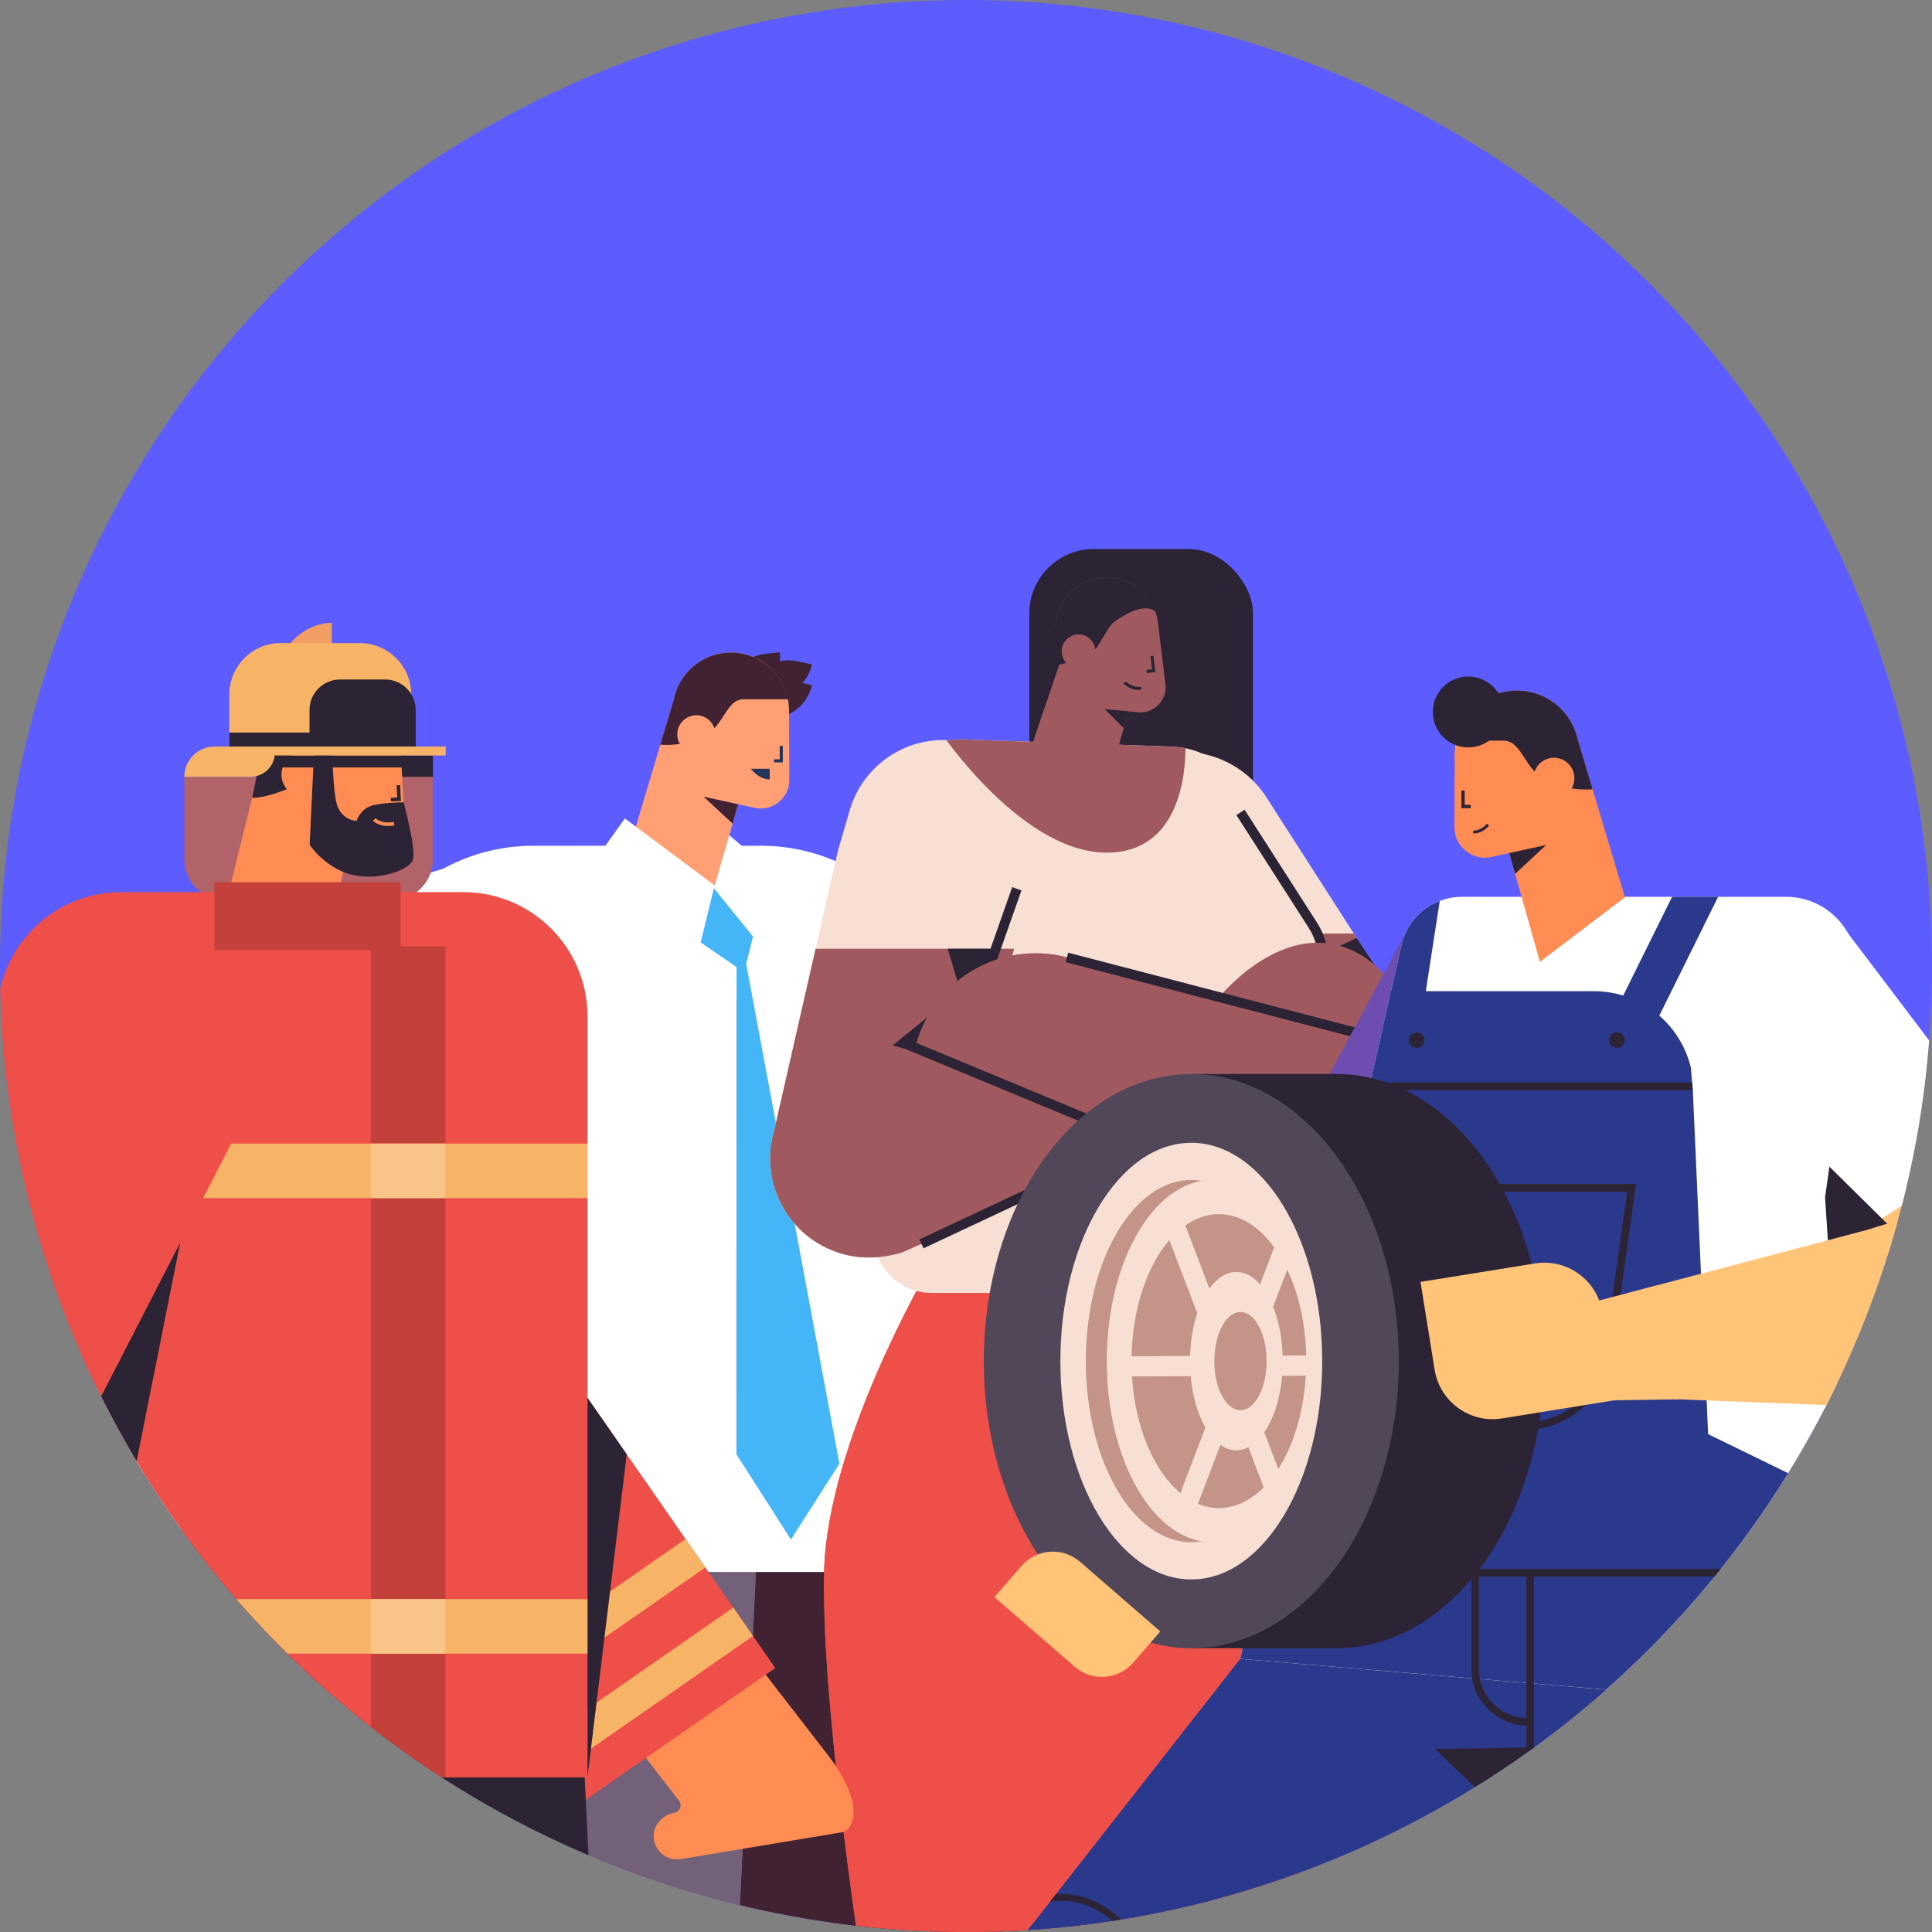 <?xml version="1.0" encoding="UTF-8"?>
<svg id="Ebene_2" data-name="Ebene 2" xmlns="http://www.w3.org/2000/svg" xmlns:xlink="http://www.w3.org/1999/xlink" viewBox="0 0 779.74 779.74">
  <rect x="0" y="0" width="779.74" height="779.74" fill="#808080" stroke="none"/>
  <defs>
    <style>
      .cls-1 {
        clip-path: url(#clippath);
      }

      .cls-2, .cls-3 {
        fill: #5c5cff;
      }

      .cls-4 {
        fill: #f7dfd4;
      }

      .cls-4, .cls-5, .cls-6, .cls-7, .cls-3, .cls-8, .cls-9, .cls-10, .cls-11, .cls-12, .cls-13, .cls-14, .cls-15, .cls-16, .cls-17, .cls-18, .cls-19, .cls-20, .cls-21, .cls-22, .cls-23, .cls-24, .cls-25, .cls-26, .cls-27 {
        stroke-width: 0px;
      }

      .cls-5 {
        fill: #f8b466;
      }

      .cls-6 {
        fill: #f8c487;
      }

      .cls-7 {
        fill: #524759;
      }

      .cls-8 {
        fill: #2b398d;
      }

      .cls-9 {
        fill: #2c2334;
      }

      .cls-10 {
        fill: #6d4eb0;
      }

      .cls-11 {
        fill: #44b5f7;
      }

      .cls-12 {
        fill: #412233;
      }

      .cls-13 {
        fill: #233559;
      }

      .cls-14 {
        fill: #c49489;
      }

      .cls-15 {
        fill: #b23935;
      }

      .cls-16 {
        fill: #b2636a;
      }

      .cls-17 {
        fill: #c4403b;
      }

      .cls-18 {
        fill: #73617a;
      }

      .cls-19 {
        fill: #a05a5f;
      }

      .cls-20 {
        fill: #874c51;
      }

      .cls-21 {
        fill: #ff8c52;
      }

      .cls-22 {
        fill: #ef4f49;
      }

      .cls-23 {
        fill: #f29d64;
      }

      .cls-24 {
        fill: #fff;
      }

      .cls-25 {
        fill: #ff9f73;
      }

      .cls-26 {
        fill: #e5997f;
      }

      .cls-27 {
        fill: #ffc478;
      }
    </style>
    <clipPath id="clippath">
      <circle class="cls-3" cx="389.87" cy="389.87" r="389.87"/>
    </clipPath>
  </defs>
  <g id="Ebene_1-2" data-name="Ebene 1">
    <g>
      <circle class="cls-2" cx="389.87" cy="389.87" r="389.87"/>
      <g class="cls-1">
        <g>
          <g>
            <polygon class="cls-12" points="370.63 625.44 471.6 781.27 370.63 864.48 187.98 625.44 370.63 625.44"/>
            <path class="cls-12" d="m347.39,1027.21l121.08-152.42c25.76-34.78,20.2-83.56-12.72-111.65h0c-39.03-33.31-100.67-24.29-124.57,21.11-34.2,64.96-69.22,171.08-69.22,171.08l85.42,71.89Z"/>
            <polygon class="cls-18" points="305.51 625.45 297.11 800.26 284.66 1059.78 171.01 1059.78 167.75 976.75 153.95 625.45 305.51 625.45"/>
            <path class="cls-18" d="m305.51,625.45l-8.4,174.81c-8.38,12.29-19.01,23.1-32.39,29.61-49.67,24.21-36.63,97.72-60.89,126.46-9.26,10.97-22.85,17.08-36.08,20.42l-13.8-351.3h151.57Z"/>
          </g>
          <g>
            <g>
              <g>
                <g>
                  <path class="cls-25" d="m539.38,517.35l-46.38,13.43-16.38-56.67,19.48-5.62,8.85-21.06c1.79-4.3,5.45-7.55,9.93-8.86l10.04-2.9c3.97-1.14,8.13,1.33,8.91,5.49.68,3.61-1.74,7.12-5.28,8.14l-7.13,2.07c-.73.2-1.39.51-2,.93-1.12.75-2.02,1.83-2.53,3.11-.34.78-.41,1.57-.29,2.31v.03c.42,2.27,2.72,4.01,5.28,3.29l11.9-3.44c7.31-2.13,13.18-7.38,16.14-14.17v-.03c.86-1.96,1.48-4.05,1.82-6.21.37-2.32,2-4.22,4.25-4.87,4.18-1.22,8.23,2.33,7.56,6.65l-9.53,61.73c-1.23,7.93-6.95,14.44-14.66,16.66Z"/>
                  <path class="cls-24" d="m499.24,538.01s-15.23,6.72-35.86,15.49c-32.32,13.75-77.85,32.57-98.75,38.62-28.12,8.13-49.04-6.88-55.96-30.85-5.6-19.32,2.29-39.35,18.11-50.03,3.81-2.57,8.07-4.6,12.73-5.94l1.46-.34,139.46-31.93,18.79,64.99Z"/>
                </g>
                <path class="cls-26" d="m519.24,507.82c-24.91,10.22-3.18-48.61-2.63-50.08.42,2.27,2.73,4.01,5.29,3.29l11.9-3.44c7.31-2.13,13.18-7.38,16.14-14.17-.16,1.55-5.84,54.21-30.7,64.4Z"/>
                <path class="cls-25" d="m544.9,503.01h0c-7.59-.91-13.01-7.8-12.11-15.39l6.77-56.63c.91-7.59,7.8-13.01,15.39-12.11h0c7.59.91,13.01,7.8,12.11,15.39l-6.77,56.63c-.91,7.59-7.8,13.01-15.39,12.11Z"/>
              </g>
              <g>
                <g>
                  <path class="cls-24" d="m234.77,428.63l-5.68,8.89-50.01,78.27-9.85,15.42-43.64,68.31c-15.29,24.11-47.26,31.26-71.37,15.97-24.11-15.29-31.28-47.25-15.97-71.37l40.56-63.53,64.74-101.3,3.85-6.04c5.69-8.97,13.68-15.62,22.73-19.61.67-.29,1.34-.58,2.01-.84,14.84-5.82,32.15-4.7,46.62,4.46,24.12,15.32,31.29,47.28,16,71.39Z"/>
                  <path class="cls-24" d="m383.09,417.41v211.32c0,3.15-2.55,5.7-5.7,5.7h-232.46c-3.15,0-5.7-2.55-5.7-5.7v-211.32c0-19.8,7.56-37.85,19.99-51.37,7.03-7.7,15.63-13.93,25.27-18.2,1.84-.82,3.71-1.57,5.62-2.25,7.9-2.76,16.38-4.26,25.2-4.26h91.71c12.55,0,24.4,3.03,34.82,8.41,18.78,9.69,32.98,26.94,38.62,47.71,1.72,6.37,2.64,13.06,2.64,19.96Z"/>
                </g>
                <polygon class="cls-12" points="141.39 580.48 199.31 485.62 195.94 483.02 138.03 577.88 141.39 580.48"/>
              </g>
              <polygon class="cls-25" points="286.34 365.54 254.32 341.26 272.1 281.8 307.77 289.63 286.34 365.54"/>
              <path class="cls-12" d="m327.69,276.5l-5.76-1.26c-9.23-2.03-18.35,3.81-20.38,13.04h0l5.76,1.26c9.23,2.03,18.35-3.81,20.38-13.04h0Z"/>
              <path class="cls-12" d="m327.69,268.15l-5.76-1.26c-9.23-2.03-18.35,3.81-20.38,13.04h0l5.76,1.26c9.23,2.03,18.35-3.81,20.38-13.04h0Z"/>
              <path class="cls-12" d="m314.73,263.23l-5.86.65c-9.39,1.04-16.16,9.5-15.12,18.89h0l5.86-.65c9.39-1.04,16.16-9.5,15.12-18.89h0Z"/>
              <path class="cls-25" d="m318.45,286.46v.9c-.02,1.48-.2,2.99-.53,4.5-2.62,11.84-13.76,19.61-25.55,18.28-.79-.09-1.59-.24-2.38-.41-1.31-.3-2.58-.68-3.78-1.18-10.42-4.21-16.58-15.42-14.09-26.77,2.77-12.64,15.27-20.64,27.93-17.88,2.82.63,5.42,1.73,7.73,3.23l1.22.85.18.13c5.67,4.3,9.14,11.06,9.25,18.34h.03Z"/>
              <path class="cls-25" d="m318.54,315.01c0,.28,0,.55-.04.81-.42,6.59-7.1,11.71-13.63,10.28l-18.04-3.95-.63-13.6-1.09-23.78,3.36.17,29.98,1.51v.9l.09,27.65Z"/>
              <path class="cls-12" d="m318.18,282.23h-17.99c-7.36-.1-7.84,11.42-17.01,15.42-7.55,3.3-14.07,3.14-16.69,2.88l5.6-18.73c2.78-12.65,15.28-20.67,27.93-17.89,9.35,2.05,16.33,9.48,18.15,18.31Z"/>
              <polygon class="cls-12" points="297.9 324.58 283.96 321.52 295.69 332.42 297.9 324.58"/>
              <path class="cls-25" d="m288.55,298.01c-.91,4.15-5.01,6.77-9.16,5.86-4.15-.91-6.77-5.01-5.86-9.16.91-4.15,5.01-6.77,9.16-5.86,4.15.91,6.77,5.01,5.86,9.16Z"/>
              <g>
                <polygon class="cls-13" points="312.41 307.69 315.93 307.69 315.93 301.04 314.68 301.04 314.68 306.44 312.41 306.44 312.41 307.69"/>
                <path class="cls-13" d="m310.65,314.56c-4.51,0-7.61-4.28-7.61-4.28h7.61v4.28Z"/>
              </g>
              <polygon class="cls-12" points="383.08 585.92 383.08 506.65 400.32 579.4 383.08 585.92"/>
            </g>
            <polygon class="cls-24" points="30.19 497.79 34.39 592.21 115.7 600.71 96.92 521.54 30.19 497.79"/>
            <path class="cls-25" d="m34.85,508.12l34.34,26.43c10.04,7.73,24.45,5.85,32.17-4.19h0c7.73-10.04,5.85-24.45-4.19-32.17l-34.34-26.43c-10.04-7.73-24.45-5.85-32.17,4.19h0c-7.73,10.04-5.85,24.45,4.19,32.17Z"/>
          </g>
          <polygon class="cls-24" points="252.18 330.31 289.21 357.93 282.78 380.34 242.08 344.51 252.18 330.31"/>
          <polygon class="cls-24" points="294.31 337.06 288.13 358.5 303.91 377.98 307.06 347.9 294.31 337.06"/>
          <polygon class="cls-11" points="288.13 358.5 282.78 380.34 297.25 390.28 297.21 586.93 319.21 621.35 338.78 590.72 301.17 389.02 303.91 377.98 288.13 358.5"/>
        </g>
        <g>
          <rect class="cls-9" x="415.42" y="221.59" width="90.27" height="167.85" rx="25.97" ry="25.97" transform="translate(921.12 611.03) rotate(-180)"/>
          <g>
            <g>
              <path class="cls-4" d="m437.64,348.8c.69,5.47,2.56,10.88,5.65,15.86l7.79,12.12,25.15,39.18,39.63,61.72c11.64,18.84,36.33,24.7,55.18,13.02,18.84-11.64,24.66-36.37,13.06-55.25l-37.69-58.68-34.88-54.35c-4.36-7.03-10.53-12.26-17.53-15.41-2.74-1.25-5.58-2.18-8.52-2.77h-.03c-2.63-.55-5.33-.83-8.04-.83-7.2,0-14.48,1.94-21.06,5.99-13.86,8.59-20.68,24.21-18.7,39.38Z"/>
              <path class="cls-19" d="m451.08,376.78l64.77,100.9c11.64,18.84,36.33,24.7,55.18,13.02,18.84-11.64,24.66-36.37,13.06-55.25l-37.69-58.68h-95.32Z"/>
              <polygon class="cls-9" points="547.56 378.58 531.78 385.84 555.31 390.31 547.56 378.58"/>
              <path class="cls-9" d="m566.38,410.11l-12.52,9-11.58-5.39s8.69-7.23,24.1-3.62Z"/>
              <path class="cls-20" d="m367.13,724.36l39.11,64.71,72.29,119.64c1.07-.97,2.1-2.02,3.13-3.13,19.23-20.91,31.18-65.21,38.52-116.51,16.58-115.74,9.67-267.27,9.67-267.27l-35.65-1.76-83.13-4.08-43.94,208.39Z"/>
              <path class="cls-19" d="m347.17,789.08c15.65,107.77,38.22,221.54,38.22,221.54h92.85l3.42-105.03,3.8-116.51,8.74-269.03.1-2.81-120.03-4.13s-40.34,69.03-41.65,120.82c-.89,35.43,5.72,94.33,14.54,155.15Z"/>
              <path class="cls-22" d="m347.17,789.08h173.01c16.58-115.74,9.67-267.27,9.67-267.27l-35.65-1.76.1-2.81-120.03-4.13s-40.34,69.03-41.65,120.82c-.89,35.43,5.72,94.33,14.54,155.15Z"/>
              <path class="cls-4" d="m534.04,400.92l-4.18,120.9h-153.98c-13.07,0-23.54-10.83-23.11-23.89l5.78-172.58c.24-6.95,3.06-13.24,7.48-17.91,5.22-5.53,12.69-8.86,20.88-8.58l83.8,2.9c11.79.41,22.49,6.96,28.24,17.28l27.02,48.43c5.69,10.21,8.47,21.78,8.07,33.46Z"/>
              <path class="cls-4" d="m368.21,307.02c11.57,16.35,27.81,37.82,46.35,57.98,18.98,20.68,40.39,39.97,61.69,50.95,3.74,1.97,7.48,3.64,11.22,5.02,22.93,8.52,38.34-2.22,48.7-19.85l.03-.62c.42-11.67-2.39-23.28-8.07-33.46l-27.02-48.46c-1.84-3.29-4.16-6.17-6.86-8.59-2.6-2.36-5.58-4.3-8.76-5.75h-.03c-2.22-1-4.57-1.77-7-2.25-1.84-.38-3.67-.59-5.58-.66l-5.58-.21-65.26-2.22-12.95-.48c-1.8-.07-3.53.03-5.23.35,0,0,0-.03-.03,0-.55.07-1.07.17-1.63.31-5.13,1.11-9.73,3.67-13.34,7.27-.24.21-.45.42-.66.66Z"/>
              <path class="cls-4" d="m339.49,505.91c21.06,6.13,43.02-5.92,49.08-26.95l2.84-34.6,17.91-61.45,5.23-17.91,4.54-15.52c.55-1.97.97-3.91,1.21-5.89.35-2.6.42-5.2.24-7.76-1.07-16.18-12.12-30.76-28.58-35.57-2.7-.8-5.4-1.28-8.11-1.49,0,0,0-.03-.03,0-.66-.03-1.28-.07-1.91-.07-6.03-.21-11.88.97-17.21,3.36-2.94,1.32-5.72,2.98-8.28,4.99-6.27,4.95-11.15,11.85-13.54,20.12l-4.68,16.07-9.04,39.66-16.8,73.74c-6.03,21.06,6.1,43.09,27.12,49.25Z"/>
              <path class="cls-19" d="m381.92,298.71c.1.1.21.24.28.38,6.51,8.69,20.96,26.32,38.34,36.75,8.24,4.95,17.15,8.28,26.15,8.28,29.34,0,31.76-31.87,31.76-42.12-1.84-.38-3.67-.59-5.58-.66l-5.58-.21-65.26-2.22-12.95-.48c-1.8-.07-3.53.03-5.23.35,0,0,0-.03-.03,0-.66-.03-1.28-.07-1.91-.07Z"/>
              <path class="cls-19" d="m339.48,505.91c21.06,6.13,43.02-5.92,49.08-26.95l2.84-34.6,17.91-61.45h-80.15l-16.8,73.74c-6.03,21.06,6.1,43.09,27.12,49.25Z"/>
              <polygon class="cls-9" points="401.87 382.91 382.48 382.91 387.53 399.8 360.29 421.91 380.51 427.69 401.87 382.91"/>
              <rect class="cls-9" x="361.39" y="391.44" width="73.56" height="3.96" transform="translate(-105.22 638.19) rotate(-70.59)"/>
              <polygon class="cls-19" points="444.27 323.04 416.63 300.5 434.22 248.27 465.6 256.32 444.27 323.04"/>
              <polygon class="cls-9" points="455.78 287.03 443.51 283.89 453.58 293.92 455.78 287.03"/>
              <polygon class="cls-19" points="422.47 283.16 452.21 298.2 444.58 327.87 416.63 300.5 422.47 283.16"/>
              <path class="cls-19" d="m467.31,251.09l.17,1.43c.07,1.12.03,2.25-.07,3.39-1.06,10.79-10.14,18.82-20.73,18.78-.67.01-1.32-.02-2-.09-1.18-.12-2.33-.33-3.45-.65-9.61-2.58-16.24-11.85-15.23-22.11.53-5.37,3.07-10.07,6.78-13.4,3.22-2.94,7.35-4.84,11.86-5.29,1.33-.11,2.71-.13,4.09.01.2.02.39.04.57.08,5.75.7,10.7,3.73,13.97,8.05,1.94,2.52,3.3,5.52,3.88,8.75.08.34.15.7.17,1.04Z"/>
              <path class="cls-19" d="m470.39,276.27c.05.45.08.88.07,1.31,0,.02-.02.02-.02.05-.07,5.58-5.23,10.42-10.95,9.86l-16.29-1.6-1.98-11.94-3.45-20.85.19-.02,29.35-1.99.17,1.43,2.91,23.75Z"/>
              <path class="cls-9" d="m466.64,247.4s-3.37-6.11-16.99,3.6c-3.2,2.28-7.28,13.48-11.42,14.55-7.08,1.84-12.87,3.35-15.2,3.4l2.97-17.1c1.12-11.45,11.29-19.83,22.73-18.7,8.45.83,15.38,6.65,17.91,14.25Z"/>
              <path class="cls-19" d="m442.09,263.54c-.37,3.75-3.7,6.5-7.45,6.13-3.75-.37-6.49-3.71-6.12-7.46.37-3.75,3.7-6.5,7.45-6.13,3.75.37,6.49,3.71,6.12,7.46Z"/>
              <g>
                <polygon class="cls-9" points="462.86 271.62 466.31 271.21 465.53 264.69 464.31 264.84 464.94 270.13 462.71 270.4 462.86 271.62"/>
                <path class="cls-9" d="m460.67,278.36l-.22-1.21c-3.22.6-6.11-2.09-6.14-2.12l-.85.9c.14.13,3.36,3.15,7.21,2.44Z"/>
              </g>
            </g>
            <path class="cls-9" d="m532.1,408.14h3.96v-20.35c0-5.48-1.56-10.81-4.52-15.42l-29.22-45.56-3.33,2.14,29.22,45.56c2.55,3.97,3.89,8.57,3.89,13.28v20.35Z"/>
            <path class="cls-19" d="m481.42,451.3s-114.34,53.37-117.87,54.35c-25,6.97-43.42-6.52-49.37-27.88-2.35-8.47-1.81-17.07,1.04-24.73,4.32-11.62,13.98-21.11,26.85-24.7l125.29-27.48,14.04,50.44Z"/>
            <path class="cls-19" d="m369.62,422.18s8.8,3.72,22.47,9.48c46.51,19.59,149.25,62.84,151.86,63.51,24.02,6.23,41.37-6.98,46.69-27.48,2.1-8.15,1.42-16.34-1.42-23.62-4.33-11.02-13.73-19.92-26.08-23.13l-127.85-33.32h-.02l-4.71-1.23c-26.71-6.98-54.03,9.06-60.96,35.79Z"/>
            <path class="cls-19" d="m369.62,422.18s8.8,3.72,22.47,9.48c1.42-5.16,3.96-12.96,8.41-23.5,8.74-20.69,33.87-20.56,34.78-20.54l-4.71-1.23c-26.71-6.98-54.03,9.06-60.96,35.79Z"/>
            <rect class="cls-9" x="446.52" y="366.04" width="3.96" height="179.25" transform="translate(-144.26 695.28) rotate(-67.46)"/>
            <rect class="cls-9" x="367.21" y="479.24" width="98.08" height="3.96" transform="translate(-164.94 222.29) rotate(-25.13)"/>
            <path class="cls-19" d="m547.81,419.11l.67-1.07c3.1-4.94,8.39-8.09,14.21-8.46l5.25.74s-5.04-19.56-23.23-27.2c-28.23-11.87-53.29,20.11-53.29,20.11l56.39,15.87Z"/>
            <rect class="cls-9" x="491.4" y="337.85" width="3.96" height="129.78" transform="translate(-20.7 778.7) rotate(-75.4)"/>
          </g>
        </g>
        <g>
          <g>
            <polygon class="cls-10" points="568.26 374.64 510.08 482.82 553.45 482.82 568.26 374.64"/>
            <polygon class="cls-27" points="723.02 361.93 831.59 501.81 784.75 531.18 706.35 447.65 723.02 361.93"/>
            <polygon class="cls-24" points="808.77 459.76 731.95 509.74 741.01 370.31 808.77 459.76"/>
            <polygon class="cls-9" points="737.14 500.86 734.75 467.31 761.95 494.17 737.14 500.86"/>
            <polygon class="cls-8" points="674.92 659.53 658.56 680.48 616.6 734.2 540.18 832.04 510.87 869.57 469.69 831.73 467.39 829.63 413.76 780.33 416.99 776.22 423.71 767.65 426.18 764.46 571.57 578.82 674.92 659.53"/>
            <path class="cls-8" d="m581.54,983.73l-101.04,30.75-66.98-149.92-2.54-5.66-6.17-13.84c-6.54-23.96-3.41-47.54,8.96-64.72h0s.11-.15.11-.15c.99-1.36,2.01-2.69,3.11-3.96,2.81-3.29,6.03-6.3,9.66-8.97h.02c1.3-.97,2.67-1.9,4.11-2.79,5.22-3.23,11.1-5.79,17.68-7.58,0,0,73.46,8.13,84.13,47.33l7.58,27.83,41.36,151.69Z"/>
            <path class="cls-9" d="m469.69,831.73c-1.08,7.03-3.25,13.66-6.45,19.54-6.12,11.21-15.27,18.24-25.77,19.78-1.41.22-2.87.33-4.31.33-7.01,0-13.71-2.48-19.63-6.83l-2.54-5.66c6.39,6.1,14.08,9.66,22.17,9.66,1.33,0,2.65-.09,3.98-.29,9.68-1.44,18.19-7.98,23.92-18.46,3.27-6.01,5.42-12.89,6.34-20.18.73-5.53.73-11.32.02-17.15-3.18-25.82-19.87-45.29-38.8-45.29-.64,0-1.3.02-1.95.07h-.02c-.66.04-1.33.11-1.99.22-.31.04-.64.11-.95.18l2.48-3.18c.82-.07,1.64-.09,2.43-.09.73,0,1.46.02,2.17.09,19.3,1.39,35.92,21.4,39.17,47.64.82,6.68.73,13.33-.27,19.63Z"/>
            <path class="cls-8" d="m743.64,823.42c-.04,2.08-.11,4.18-.15,6.3l-15.52,185.07-92.14-1.04-15.03-137.61-.69-6.23-4-36.65c.02-.82.04-1.61.11-2.41.44-8.55,2.21-16.89,5.11-24.69.02,0,.02-.02.02-.02,1.08-3.01,2.37-5.95,3.78-8.78,12.18-24.14,35.57-41.51,63.69-41.51h15.63c38.73,0,40.06,29.71,39.19,67.58Z"/>
            <polygon class="cls-8" points="750.12 690.5 743.64 823.42 686.83 826.73 684.2 826.89 616.23 830.85 616.12 830.85 616.18 816.37 616.18 816.34 616.23 809.8 616.23 809.78 616.6 734.2 616.89 675.93 658.56 680.48 750.12 690.5"/>
            <polygon class="cls-9" points="562.35 967.62 515.65 812.69 614.34 706.23 616.35 708.1 518.74 813.41 564.99 966.83 562.35 967.62"/>
            <path class="cls-24" d="m750.13,690.52l-13.55-207.26,12.53-88.75c2.46-17.2-10.9-32.56-28.26-32.56h-130.8c-3.13,0-6.17.58-8.97,1.69-7.65,2.89-13.58,9.49-15.48,17.85l-4.55,20.12-60.49,267.9,249.56,21.01Z"/>
            <path class="cls-8" d="m750.12,690.5l-249.56-21.01,37.3-165.12,23.52-104.34h81.9c18.59,0,34.75,12.73,39.13,30.79l.51,6.03.29,3.14,6.18,138.82,55.19,26.92,5.54,84.76Z"/>
            <polygon class="cls-9" points="721.29 994.21 718.18 994.21 735.76 635.56 738.86 635.12 721.29 994.21"/>
            <polygon class="cls-9" points="746.58 636.28 508.06 636.28 508.76 633.18 746.37 633.18 746.58 636.28"/>
            <rect class="cls-9" x="616.05" y="634.74" width="3" height="73.64"/>
            <path class="cls-9" d="m616.77,696.47h.78s0-3,0-3h-.78c-10.99,0-19.93-8.94-19.93-19.93v-38.8s-3,0-3,0v38.8c0,12.65,10.29,22.94,22.94,22.94Z"/>
            <polygon class="cls-9" points="579.12 705.87 628.8 705.11 616.42 741.54 579.12 705.87"/>
            <path class="cls-9" d="m649.44,419.8c0,1.73,1.4,3.12,3.12,3.12,1.73,0,3.12-1.4,3.12-3.12s-1.4-3.12-3.12-3.12-3.12,1.4-3.12,3.12Z"/>
            <path class="cls-9" d="m568.63,419.8c0,1.73,1.4,3.12,3.12,3.12s3.12-1.4,3.12-3.12-1.4-3.12-3.12-3.12c-1.73,0-3.12,1.4-3.12,3.12Z"/>
            <path class="cls-9" d="m541.09,546.8l9.62-68.96h109.56s-9.62,68.96-9.62,68.96c-2.31,16.59-17.6,30.09-34.08,30.09h-49.79c-16.48,0-28-13.5-25.68-30.09Zm12.3-65.81l-9.18,65.81c-2.07,14.86,8.25,26.95,23,26.95h49.79c14.75,0,28.44-12.09,30.52-26.95l9.18-65.81h-103.31Z"/>
            <path class="cls-9" d="m553.05,439.98h130.16s-.28-3.12-.28-3.12h-128.38c-.53,1.05-1.03,2.08-1.5,3.12Z"/>
            <polygon class="cls-8" points="666.71 415.92 651.78 408.53 674.85 361.93 693.43 361.93 666.71 415.92"/>
            <path class="cls-8" d="m560.47,405.72l13.73,2.33,6.88-44.42c-7.65,2.89-13.58,9.49-15.48,17.85l-4.55,20.12-.58,4.12Z"/>
            <g>
              <path class="cls-9" d="m480.8,433.46h58.55c46.25,0,83.75,51.88,83.75,115.88,0,64-37.5,115.88-83.75,115.88h-58.55v-231.75Z"/>
              <g>
                <ellipse class="cls-7" cx="480.8" cy="549.34" rx="83.75" ry="115.88"/>
                <ellipse class="cls-4" cx="480.8" cy="549.34" rx="52.84" ry="88.11"/>
                <g>
                  <path class="cls-14" d="m503.83,584.11l6.18,16.17c-5.29,5.31-11.45,8.37-18.07,8.37-2.91,0-5.76-.59-8.46-1.72l9.07-23.78c2.02,1.41,4.18,2.19,6.44,2.19,1.67,0,3.29-.42,4.84-1.22Z"/>
                  <path class="cls-14" d="m480.54,555.41c.73,8.18,2.89,15.42,5.97,20.73l-10.11,26.44c-10.65-8.81-18.26-26.35-19.53-47.07l23.67-.09Z"/>
                  <path class="cls-14" d="m471.94,500.49l11.28,29.54c-1.69,5.03-2.73,10.93-2.91,17.23l-23.6.09c.38-19.44,6.32-36.52,15.23-46.86Z"/>
                  <path class="cls-14" d="m488.13,520.06l-9.73-25.48c4.18-2.94,8.74-4.56,13.54-4.56,8.48,0,16.24,5.03,22.3,13.4l-5.71,14.97c-2.77-3.22-6.04-5.05-9.54-5.05-4.07,0-7.83,2.49-10.86,6.72Z"/>
                  <path class="cls-14" d="m517.46,555.25l9.54-.05c-.85,14.83-4.96,28.06-11.09,37.65l-5.66-14.81c3.78-5.43,6.42-13.51,7.22-22.8Z"/>
                  <path class="cls-14" d="m517.67,547.09c-.24-7.38-1.62-14.17-3.85-19.69l5.71-14.97c4.54,9.59,7.36,21.57,7.64,34.64l-9.49.02Z"/>
                  <path class="cls-14" d="m511.19,549.35c0,2.07-.16,4.04-.47,5.92-.61,3.62-1.76,6.79-3.29,9.21-1.83,2.91-4.18,4.68-6.79,4.68h-.14c-.07,0-.16,0-.24-.02-2.61-.16-4.98-2.12-6.74-5.22-1.36-2.3-2.37-5.24-2.94-8.55-.33-1.9-.49-3.92-.49-6.02,0-.73.02-1.43.05-2.12.09-1.39.23-2.73.47-4,.78-4.58,2.42-8.44,4.58-10.88,1.6-1.81,3.45-2.84,5.45-2.84,1.83,0,3.57.89,5.08,2.44,2.19,2.26,3.9,5.92,4.77,10.34v.02c.33,1.53.54,3.13.63,4.82.05.73.07,1.46.07,2.21Z"/>
                </g>
                <path class="cls-14" d="m485.03,622.08c-1.38.23-2.79.35-4.23.35-23.52,0-42.57-32.73-42.57-73.1,0-40.37,19.05-73.1,42.57-73.1,1.44,0,2.85.12,4.23.35-21.55,3.67-38.34,34.85-38.34,72.75,0,37.9,16.79,69.08,38.34,72.75Z"/>
              </g>
            </g>
            <path class="cls-27" d="m636.61,527.21l116.92-30.81c41.15-13.58,76.88-13.25,85.36,20,8.48,33.25-16.58,54.96-47.8,52.75l-157.35-6.08,2.87-35.86Z"/>
            <polygon class="cls-27" points="651.26 565.15 641.45 526.08 668.63 518.78 677.18 564.76 651.26 565.15"/>
            <path class="cls-27" d="m606.67,505.89h35.93v46.81c0,13.08-10.62,23.7-23.7,23.7h-35.93v-46.81c0-13.08,10.62-23.7,23.7-23.7Z" transform="translate(1049.42 -150) rotate(80.83)"/>
            <path class="cls-27" d="m421.69,634.8h42.88v16.65c0,9.24-7.5,16.75-16.75,16.75h-42.88v-16.65c0-9.24,7.5-16.75,16.75-16.75Z" transform="translate(533.59 -125.48) rotate(40.96)"/>
          </g>
          <g>
            <polygon class="cls-21" points="621.5 388.17 655.81 362.16 636.76 298.45 598.54 306.84 621.5 388.17"/>
            <path class="cls-21" d="m587.11,303.44v.97c.02,1.58.22,3.2.57,4.82,2.81,12.69,14.74,21.01,27.37,19.59.85-.1,1.7-.26,2.55-.43,1.4-.32,2.77-.73,4.05-1.27,11.17-4.51,17.77-16.52,15.1-28.68-2.96-13.54-16.36-22.12-29.92-19.15-3.02.67-5.81,1.86-8.28,3.46l-1.3.91-.2.14c-6.07,4.61-9.79,11.85-9.91,19.64h-.04Z"/>
            <path class="cls-21" d="m587.01,334.04c0,.3,0,.59.04.87.45,7.06,7.61,12.55,14.61,11.01l19.33-4.23.67-14.57,1.17-25.48-3.6.18-32.12,1.62v.97s-.1,29.63-.1,29.63Z"/>
            <path class="cls-9" d="m594.57,336.35l.06-1.16c3.07.17,5.43-2.68,5.46-2.71l.9.73c-.11.14-2.76,3.34-6.42,3.13Z"/>
            <path class="cls-9" d="m587.39,298.92h19.27c7.88-.11,8.4,12.23,18.22,16.52,8.09,3.53,15.07,3.36,17.88,3.09l-6-20.07c-2.98-13.55-16.37-22.14-29.93-19.16-10.02,2.2-17.5,10.16-19.45,19.62Z"/>
            <circle class="cls-9" cx="592.58" cy="287.34" r="14.31"/>
            <polygon class="cls-9" points="609.11 344.29 624.05 341.01 611.49 352.68 609.11 344.29"/>
            <path class="cls-21" d="m619.13,315.82c.98,4.44,5.37,7.25,9.81,6.28,4.44-.98,7.25-5.37,6.28-9.81-.98-4.44-5.37-7.25-9.81-6.28-4.44.98-7.25,5.37-6.28,9.81Z"/>
            <polygon class="cls-9" points="593.57 326.19 589.8 326.19 589.8 319.07 591.14 319.07 591.14 324.85 593.57 324.85 593.57 326.19"/>
          </g>
        </g>
        <g>
          <g>
            <path class="cls-21" d="m339.67,739.51l-64.86,10.81c-5.45.91-10.57-3.03-10.97-8.66-.05-.59-.02-1.17.05-1.75.29-2.28,1.45-4.32,3.16-5.83,1.4-1.23,3.14-2.11,5.06-2.42,2.29-.39,3.36-3.08,1.92-4.92l-21.62-27.94s-.02-.03-.07-.06l-2.36-3.08,8.78-6.8,37.69-29.25,2.19,2.84,10.17,13.14s8.17,10.55,13.06,16.88l3.32,4.3,7.56,9.76c17.32,21.81,11.74,32.16,6.91,32.98Z"/>
            <path class="cls-22" d="m312.9,673.2l-86.73,60.28-78.26-112.61c-16.64-23.95-10.72-56.86,13.23-73.5h0c23.95-16.65,56.86-10.72,73.5,13.23l78.26,112.61Z"/>
            <rect class="cls-5" x="203.76" y="677.69" width="105.62" height="13.99" transform="translate(-344.86 268.87) rotate(-34.8)"/>
            <rect class="cls-5" x="184.53" y="650.02" width="105.62" height="13.99" transform="translate(-332.51 252.94) rotate(-34.8)"/>
          </g>
          <polygon class="cls-9" points="237.09 564.11 237.09 717.36 252.95 586.93 237.09 564.11"/>
          <g>
            <rect class="cls-9" x="121.9" y="304.9" width="52.83" height="8.85"/>
            <path class="cls-16" d="m74.4,313.52h100.33v33.35c0,9.08-7.37,16.45-16.45,16.45h-67.43c-9.08,0-16.45-7.37-16.45-16.45v-33.35h0Z"/>
            <g>
              <polygon class="cls-9" points="234.7 690.81 244.01 883.83 109.64 905.86 70.38 595.26 234.7 690.81"/>
              <polygon class="cls-15" points="157.68 617.87 148.94 799.8 135.98 1069.88 17.7 1069.88 14.31 983.48 -.05 617.87 157.68 617.87"/>
              <path class="cls-17" d="m157.68,617.87l-8.74,181.93s-25.13,6.07-40.7,17.62c-46.18,34.26-31.13,114.9-56.38,144.8-9.64,11.42-23.78,17.77-37.55,21.25L-.05,617.87h157.73Z"/>
            </g>
            <polygon class="cls-9" points="7.03 740.82 7.03 717.34 157.93 717.34 7.03 740.82"/>
            <path class="cls-22" d="m48.92,360.06h138.08c27.65,0,50.09,22.44,50.09,50.09v307.21H-1.17v-307.21c0-27.65,22.44-50.09,50.09-50.09Z"/>
            <rect class="cls-17" x="149.67" y="381.89" width="30.11" height="335.45"/>
            <rect class="cls-5" x="37.47" y="645.39" width="199.61" height="22"/>
            <rect class="cls-5" x="37.47" y="461.54" width="199.61" height="22"/>
            <polygon class="cls-9" points="33.36 698.98 33.36 485.4 74.4 493.07 33.36 698.98"/>
            <g>
              <g>
                <polygon class="cls-21" points="131.59 381.89 90.55 367.26 107.83 297.58 149.48 304.67 131.59 381.89"/>
                <circle class="cls-21" cx="134.57" cy="302.13" r="27.13" transform="translate(-149.95 133.5) rotate(-35.34)"/>
                <path class="cls-21" d="m148.12,346.98l-21.06-3.59-4.03-43.09,38.62.11,1.67,33.01c.5,8.02-7.23,14.92-15.19,13.56Z"/>
                <path class="cls-9" d="m162.21,295.51l-21.49,1.02c-8.88.3-8.81,14.22-19.64,19.58-8.92,4.41-16.13,6.03-19.3,5.88l5.02-24.36c2.63-15.42,17.25-25.81,32.67-23.18,11.4,1.94,19.89,9.75,22.73,21.06Z"/>
                <path class="cls-21" d="m131.25,314.09c-.82,4.84-5.42,8.1-10.26,7.27-4.84-.82-8.1-5.42-7.27-10.26.82-4.84,5.42-8.1,10.26-7.27,4.84.82,8.1,5.42,7.27,10.26Z"/>
              </g>
              <path class="cls-9" d="m126.8,302.5l-1.83,38.44s5.99,9.16,16.63,11.99c10.63,2.83,23.22-1.67,24.94-5.64,1.72-3.98-3.67-23.47-3.67-23.47,0,0-9.82.03-13.71,1.65-3.89,1.62-5.29,5.84-5.29,5.84,0,0-6.8-.14-8.29-8.19-1.49-8.04-1.66-24.97-1.66-24.97l-7.11,4.36Z"/>
              <g>
                <polygon class="cls-9" points="161.8 323.26 157.76 323.45 157.69 322.01 160.3 321.89 160.06 316.94 161.5 316.87 161.8 323.26"/>
                <path class="cls-21" d="m150.54,331.29c3.43,3,8.46,1.89,8.67,1.84l-.32-1.4s-4.53.99-7.4-1.52l-.95,1.08Z"/>
              </g>
            </g>
            <path class="cls-23" d="m115.52,288.24h-8.25c0-20.32,11.96-36.85,26.67-36.85v8.25c-9.99,0-18.42,13.1-18.42,28.6Z"/>
            <rect class="cls-9" x="96.91" y="304.9" width="67.43" height="4.83"/>
            <path class="cls-5" d="m113.28,259.55h31.95c11.45,0,20.74,9.29,20.74,20.74v21.01h-73.43v-21.01c0-11.45,9.29-20.74,20.74-20.74Z"/>
            <rect class="cls-5" x="110.05" y="301.3" width="69.83" height="3.61"/>
            <path class="cls-5" d="m74.4,313.49h26.78c5.4,0,9.77-4.38,9.77-9.77v-2.42h-24.36c-6.74,0-12.2,5.46-12.2,12.2h0Z"/>
            <rect class="cls-9" x="92.54" y="295.65" width="38.09" height="5.65"/>
            <path class="cls-9" d="m137.24,274.24h18.2c6.8,0,12.33,5.52,12.33,12.33v14.73h-42.86v-14.73c0-6.8,5.52-12.33,12.33-12.33Z"/>
            <path class="cls-22" d="m-39.48,604.24h0c-25.94-13.34-36.15-45.18-22.81-71.12L3.77,404.7c13.34-25.94,45.18-36.15,71.12-22.81h0c25.94,13.34,36.15,45.18,22.81,71.12l-66.06,128.43c-13.34,25.94-45.18,36.15-71.12,22.81Z"/>
            <g>
              <path class="cls-21" d="m21.61,774.66l-59.43-28.14c-4.99-2.36-6.95-8.52-4.06-13.37.3-.51.65-.97,1.04-1.41,1.54-1.7,3.66-2.72,5.92-2.99,1.85-.22,3.78.06,5.54.9,2.1.99,4.52-.61,4.38-2.95l-1.81-35.28s0-.03-.02-.08l-.18-3.87,11.09-.57,47.65-2.51.18,3.58.85,16.6s.69,13.32,1.09,21.31l.27,5.43.64,12.33c1.78,27.79-8.71,33.1-13.15,31.02Z"/>
              <path class="cls-22" d="m-37.77,514.99H7.09c16.77,0,30.38,13.61,30.38,30.38v159.56h-105.62v-159.56c0-16.77,13.61-30.38,30.38-30.38Z"/>
              <rect class="cls-5" x="-68.15" y="675.22" width="105.62" height="13.99"/>
              <rect class="cls-5" x="-68.15" y="641.52" width="105.62" height="13.99"/>
            </g>
            <rect class="cls-17" x="86.52" y="356.06" width="75.19" height="27.38"/>
            <rect class="cls-6" x="149.67" y="461.54" width="30.11" height="22"/>
            <rect class="cls-6" x="149.67" y="645.39" width="30.11" height="22"/>
          </g>
        </g>
      </g>
    </g>
  </g>
</svg>